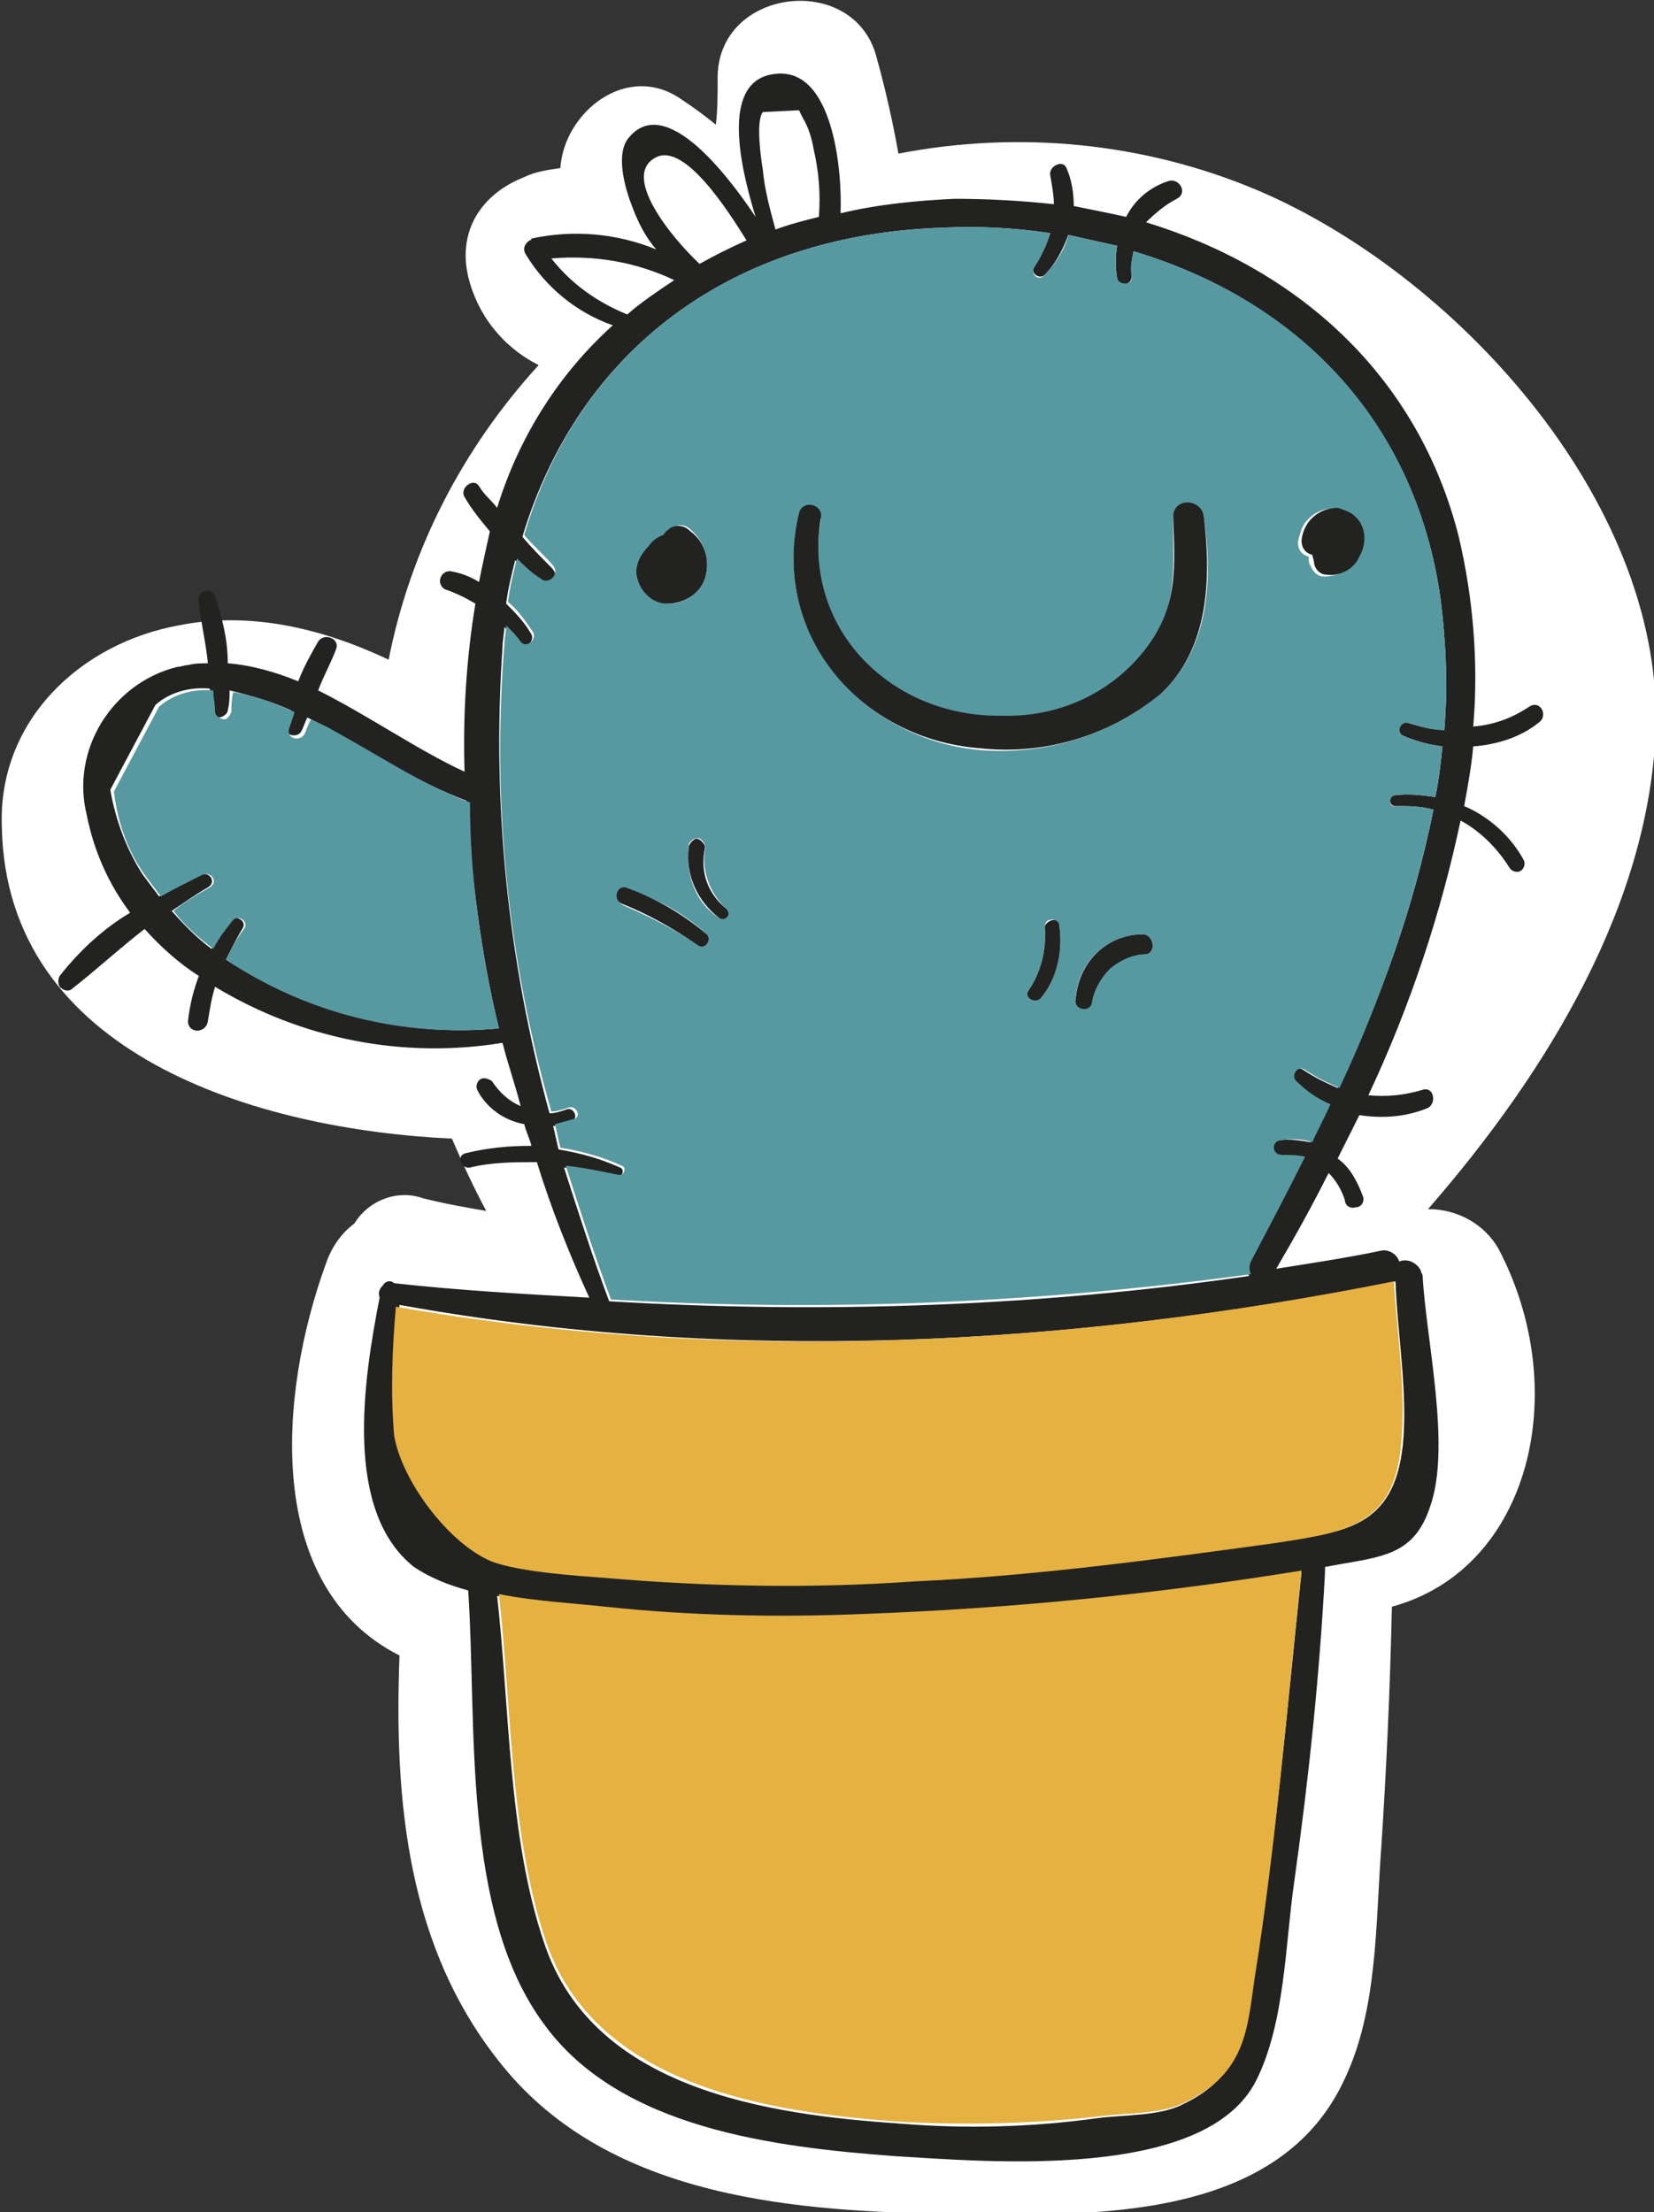 <?xml version="1.0" encoding="utf-8"?>
<!-- Generator: Adobe Illustrator 23.0.1, SVG Export Plug-In . SVG Version: 6.00 Build 0)  -->
<svg version="1.1" id="Camada_1" xmlns="http://www.w3.org/2000/svg" xmlns:xlink="http://www.w3.org/1999/xlink" x="0px" y="0px"
	 viewBox="0 0 91.5 122.4" style="enable-background:new 0 0 91.5 122.4;" xml:space="preserve">
<rect x="0" y="0" width="91.5" height="122.4" fill="#333333" stroke="none"/>
<style type="text/css">
	.st0{fill:#FFFFFF;}
	.st1{fill:#222221;}
	.st2{fill:#5799A1;}
	.st3{fill:#E5B141;}
</style>
<title>Ativo 15</title>
<g>
	<g id="OBJECTS">
		<path class="st0" d="M69.5,10.5c-6.2-2.6-13.1-3.3-19.8-2C49.4,6.8,49,5,48.5,3.2c-1.2-4.8-8.9-3.9-8.8,1.2c0,0.8,0,1.7-0.1,2.5
			c-0.6-0.5-1.3-1-1.9-1.4c-3-2.1-6.5,0.7-6.7,3.8c-0.7,0.1-1.4,0.2-2,0.5c-2.3,0.9-3.7,2.9-3.1,5.5c0.5,2.1,1.9,3.9,3.9,4.9
			c-4.2,4.6-7.1,10.2-8.3,16.3c-3.6-1.7-7.6-2.7-11.6-1.9c-5.5,1-10,5.3-9.8,11.1C0.3,58.4,14.3,62.5,25,63c0.6,1.4,1.2,2.7,1.9,4
			c-1.2-0.2-2.3-0.4-3.5-0.7c-1.4-0.5-3,0.1-3.8,1.4c-0.8,0.6-1.3,1.4-1.6,2.3c-2.6,7.2-3.4,17.8,4.1,21.6c-0.3,8,0.4,16.2,5.7,22.7
			c6,7.4,16.4,8.1,25.3,8.2c7.4,0.1,17.7,0.4,21.3-7.5c1.8-3.8,1.7-8.5,2-12.6c0.3-4.5,0.5-9,0.6-13.5c7.7-2.1,10-12,5.9-19.8
			c-0.8-1.4-2.3-2.2-3.9-2.2c6.7-7.7,12.3-17,12.6-26.7C91.9,27.6,80.4,15.1,69.5,10.5z"/>
		<path class="st1" d="M84.6,39.1c0.6-0.4,1.1,0.5,0.5,0.9c-1,0.8-2.3,1.2-3.6,1.3c-0.1,1.1-0.3,2.2-0.5,3.3c1.4,0.6,2.6,1.7,3.3,3
			c0.1,0.2,0,0.5-0.2,0.6c-0.2,0.1-0.5,0-0.6-0.2c-0.7-1.1-1.6-2-2.7-2.6c-1.1,5.2-2.8,10.3-5.1,15.2c1,0.1,2,0,3-0.3
			c0.6-0.2,0.8,0.7,0.3,1c-1.2,0.5-2.5,0.6-3.8,0.4c-0.4,0.8-0.8,1.6-1.2,2.4c0.7,0.5,1.1,1.3,1.4,2.1c0.1,0.3-0.1,0.6-0.4,0.6
			c-0.3,0.1-0.6-0.1-0.6-0.4c-0.2-0.6-0.5-1.1-0.9-1.5c-0.9,1.8-1.9,3.6-2.9,5.3c1.9-0.3,3.9-0.6,5.8-1c0.4-0.1,0.9,0.2,1,0.6
			c0.5-0.2,1,0.1,1.2,0.5c0,0.1,0.1,0.2,0.1,0.3c0.2,3.6,1.6,9.5,0.4,12.8c-0.8,2.4-2.3,2.7-4.7,3.1l-1.1,0.2c0,0.1,0,0.2,0,0.3
			c-0.3,5.7-0.9,11.4-1.7,17.1c-0.5,3.4-0.5,7.8-2.1,11c-2.8,5.6-14.9,4.5-20,4.2c-6.6-0.5-15.2-1.5-19.4-7.3
			c-4.6-6.2-3.7-16.7-4.2-24c-1.1-0.3-2.1-0.7-3-1.3C19,83.6,20.1,76.4,21,71.8c-0.1-0.3,0-0.5,0.2-0.7c0.1-0.2,0.4-0.3,0.6-0.1
			c0,0,0,0,0,0c3.6,0.4,7.2,0.6,10.8,0.8c-1.1-2.4-2.1-4.9-2.9-7.5c-1.2,0-2.5,0-3.7,0.3c-0.5,0.1-0.8-0.7-0.2-0.8
			c1.2-0.3,2.4-0.4,3.6-0.4c-0.1-0.4-0.3-0.8-0.4-1.2c-1.1-0.2-2.1-0.9-2.6-1.9c-0.1-0.2,0-0.5,0.2-0.6c0.2-0.1,0.4,0,0.6,0.1
			c0.4,0.6,0.9,1.1,1.6,1.4c-0.3-1.2-0.7-2.3-1-3.5c-5.5,0.9-11.1-0.2-15.9-3.1c-0.2,0.6-0.3,1.3-0.4,1.9c-0.1,0.7-1.1,0.7-1.1,0
			c0.1-0.9,0.3-1.7,0.6-2.5c-1.1-0.7-2.1-1.6-3-2.6c-1.3,1-2.6,2.2-4,3.3c-0.2,0.2-0.5,0.1-0.7-0.1c-0.1-0.2-0.1-0.4,0-0.6
			c1.1-1.4,2.4-2.6,3.9-3.5c-1.2-1.6-2-3.4-2.4-5.4c-0.9-3.6,1.4-7.3,5-8.2c0.2,0,0.4-0.1,0.6-0.1c0.4-0.1,0.7-0.1,1.1-0.1
			c-0.1-1.1-0.4-2.3-0.5-3.4c-0.1-0.3,0.1-0.5,0.3-0.6c0.3-0.1,0.5,0.1,0.6,0.3c0.4,1.2,0.7,2.4,0.7,3.7c1.3,0.1,2.7,0.5,3.9,1
			c0.3-0.8,0.7-1.5,1.1-2.2c0.3-0.5,1.2-0.2,1,0.4c-0.3,0.8-0.7,1.5-1,2.3c2.8,1.4,5.5,3.3,8.1,4.5c-0.1-3.1,0.1-6.3,0.6-9.3
			c-0.5-0.3-1.1-0.6-1.7-0.8c-0.3-0.2-0.3-0.5-0.2-0.7c0.1-0.2,0.3-0.3,0.5-0.3c0.6,0.1,1.1,0.3,1.6,0.6c0.2-1,0.4-1.9,0.6-2.8
			c-0.5-0.6-1-1.2-1.4-1.9c-0.3-0.5,0.5-1.1,0.8-0.6s0.7,0.8,1,1.2c1.2-3.9,3.4-7.4,6.4-10.1c-2-0.7-3.7-2.1-4.8-3.9
			c-0.2-0.3-0.1-0.6,0.2-0.8c0,0,0.1,0,0.1-0.1c2.3-0.5,4.7-0.3,6.9,0.6c-0.6-0.7-1-1.5-1.3-2.3c-0.4-1-1-3-0.2-3.9
			c2-2.4,5.4,2,7,4.4c-0.8-2.6-2-7.5,1-7.9c3.3-0.5,3.8,5.4,3.7,7.7c2.1-0.5,4.2-0.7,6.3-0.8c1.8,0,3.7,0.1,5.5,0.3
			c0-0.5-0.1-1-0.2-1.6C58,9.2,58.8,8.8,59,9.3c0.3,0.7,0.4,1.4,0.4,2.1c1,0.2,2,0.4,2.9,0.6c0.5-1,1.4-1.7,2.4-2
			c0.6-0.1,1,0.7,0.4,1c-0.6,0.3-1.2,0.8-1.7,1.3c8.2,2.5,15,8.3,17.3,17.4c0.8,3.4,1.1,7,0.8,10.5C82.7,40.1,83.7,39.7,84.6,39.1z
			 M79.9,40.4c0.2-2.4,0.1-4.8-0.2-7.2c-1.4-10.2-8.3-16.7-17-19.3c-0.1,0.5-0.1,0.9-0.1,1.4c0,0.5-0.7,0.6-0.8,0.1
			c-0.1-0.6-0.1-1.2,0-1.8c-0.9-0.2-1.8-0.4-2.7-0.6c-0.3,0.8-0.7,1.6-1.3,2.2c-0.3,0.3-0.8-0.1-0.6-0.4c0.4-0.6,0.7-1.3,0.9-1.9
			c-2-0.3-4-0.4-6-0.3C40.4,13,32,19.4,28.9,29.7c0.5,0.6,1,1.1,1.6,1.7s-0.2,1-0.7,0.7s-0.9-0.7-1.3-1.1c-0.2,0.8-0.4,1.6-0.5,2.4
			c0.5,0.5,1,1,1.4,1.7c0.2,0.4-0.4,0.9-0.7,0.5c-0.3-0.3-0.5-0.6-0.8-0.9c0,0.3-0.1,0.7-0.1,1.1c-0.6,8.7,0.3,17.4,2.6,25.8
			c0.3,0,0.6-0.1,0.9-0.2c0.4-0.2,0.7,0.4,0.4,0.6c-0.3,0.2-0.7,0.3-1.1,0.3c0.1,0.4,0.2,0.9,0.3,1.3c1.2,0.2,2.3,0.5,3.4,1
			c0.3,0.1,0.1,0.6-0.2,0.5c-1-0.2-1.9-0.4-2.9-0.5c0.8,2.5,1.6,5,2.5,7.4c11.8,0.7,23.7,0.3,35.4-1.4c-0.1-0.2-0.1-0.5,0-0.7
			c1-1.9,2-3.8,3-5.8c-0.4-0.1-0.8-0.2-1.3-0.2c-0.5,0-0.6-0.7-0.1-0.8c0.6-0.1,1.2,0,1.8,0.1c0.3-0.7,0.7-1.4,1-2.1
			c-0.7-0.3-1.4-0.8-1.9-1.3c-0.3-0.3,0.1-0.9,0.5-0.6c0.6,0.4,1.2,0.7,1.9,1c2.4-4.9,4.2-10,5.3-15.4c-0.7-0.2-1.4-0.2-2.1-0.2
			c-0.4,0-0.4-0.6,0-0.6c0.7-0.1,1.5,0,2.2,0.1c0.2-0.9,0.3-1.9,0.4-2.8c-0.8-0.1-1.5-0.3-2.2-0.6c-0.4-0.2-0.1-0.9,0.3-0.7
			C78.6,40.2,79.2,40.3,79.9,40.4z M77.6,80c0.3-2.9-0.3-6.2-0.4-9.1l0,0c-18,3.6-36.9,4.6-55.1,1.3c-0.2,2.4-0.2,4.7-0.1,7.1
			c0.3,2.5,3,6.1,5.4,7c1.6,0.6,4.8,0.8,6.2,0.9c5.7,0.5,11.4,0.6,17.2,0.2c6.6-0.4,13.2-1.2,19.8-2.1C74.4,84.8,77.1,84.5,77.6,80z
			 M72,87L72,87c-8,1.3-16.2,2.1-24.3,2.4c-4.8,0.2-9.5,0-14.3-0.4c-1.8-0.2-3.9-0.3-5.9-0.7c0.7,6.2,0.6,13.3,2.6,19.2
			c2.7,8.1,12.3,9.5,19.7,10c3.6,0.3,7.3,0.2,10.9-0.3c1.5-0.2,3.5-0.1,4.8-0.8c3.3-1.6,3.3-4,3.8-6.8C70.6,102,71.2,94.5,72,87z
			 M45.3,12c0.1-1.3,0-2.5-0.3-3.8c-0.1-0.6-0.3-1.2-0.6-1.7l-0.2-0.4l-2,0.1c-0.4,0.5-0.1,2.6,0,3.2c0.1,1.1,0.4,2.2,0.7,3.3
			C43.7,12.4,44.5,12.2,45.3,12L45.3,12z M38.7,14.6c0.9-0.5,1.7-0.9,2.6-1.3c-1-1.6-3.4-5.4-5-4.6C34.3,9.7,37.2,13.2,38.7,14.6
			L38.7,14.6z M34.7,17.4c0.8-0.7,1.7-1.3,2.6-1.9c-2.1-1-4.4-1.4-6.8-1.2C31.6,15.7,33,16.7,34.7,17.4L34.7,17.4z M12.5,53.1
			c4.5,2.9,9.8,4.3,15.1,3.8c-1-4.1-1.5-8.3-1.8-12.6c-2.7-1-5.1-2.6-7.6-4c-0.4-0.2-0.8-0.4-1.2-0.6c-0.1,0.2-0.2,0.5-0.3,0.7
			c-0.2,0.5-1,0.3-0.9-0.2c0.1-0.3,0.2-0.6,0.3-0.9c-1.1-0.5-2.2-0.8-3.4-1.1c0,0.4,0,0.7-0.1,1.1c0,0.2-0.3,0.4-0.5,0.4
			c-0.2,0-0.3-0.2-0.4-0.4c0-0.4,0-0.8-0.1-1.2c-1.1-0.1-2.2,0.2-3,0.9l-2.5,4.7C6.4,45.4,7,47,7.9,48.4c0.3,0.4,0.6,0.8,0.9,1.2
			c0.7-0.4,1.5-0.9,2.3-1.2c0.5-0.2,0.9,0.4,0.4,0.7c-0.7,0.4-1.4,0.9-2,1.3c0.7,0.8,1.4,1.5,2.2,2.1c0.3-0.6,0.7-1.1,1.1-1.6
			c0.3-0.3,0.9,0.1,0.6,0.5C13.1,51.9,12.8,52.5,12.5,53.1z"/>
		<path class="st2" d="M79.7,33.2c0.3,2.4,0.4,4.8,0.2,7.2c-0.7,0-1.4-0.2-2-0.4c-0.4-0.1-0.7,0.5-0.3,0.7c0.7,0.3,1.4,0.5,2.2,0.6
			c-0.1,0.9-0.2,1.9-0.4,2.8C78.7,44,78,43.9,77.2,44c-0.4,0-0.4,0.7,0,0.6c0.7,0,1.4,0,2.1,0.2c-1.1,5.3-2.9,10.5-5.2,15.4
			c-0.7-0.3-1.3-0.6-1.9-1c-0.4-0.3-0.8,0.3-0.5,0.6c0.6,0.6,1.2,1,1.9,1.3c-0.3,0.7-0.7,1.4-1,2.1c-0.6-0.2-1.2-0.2-1.8-0.1
			c-0.5,0.1-0.4,0.8,0.1,0.8c0.4,0,0.9,0,1.3,0.1c-1,2-2,3.9-3,5.8c-0.1,0.2-0.1,0.5,0,0.7c-11.7,1.6-23.6,2.1-35.4,1.4
			c-0.9-2.4-1.7-4.9-2.5-7.4c1,0.1,1.9,0.3,2.9,0.5c0.3,0.1,0.5-0.4,0.2-0.5c-1.1-0.5-2.2-0.8-3.4-1c-0.1-0.4-0.2-0.9-0.3-1.3
			c0.4-0.1,0.7-0.2,1.1-0.3c0.4-0.2,0-0.8-0.4-0.6c-0.3,0.1-0.6,0.2-0.9,0.2c-2.4-8.4-3.3-17.1-2.6-25.8c0-0.4,0.1-0.7,0.1-1.1
			c0.3,0.3,0.6,0.6,0.8,0.9c0.3,0.4,0.9-0.1,0.7-0.5c-0.4-0.6-0.8-1.2-1.4-1.7c0.1-0.8,0.3-1.6,0.5-2.4c0.4,0.4,0.8,0.8,1.3,1.1
			c0.4,0.4,1.1-0.2,0.7-0.7s-1.1-1.1-1.6-1.7C32,19.4,40.4,13,52.1,12.6c2-0.1,4,0,6,0.3c-0.2,0.7-0.5,1.3-0.9,1.9
			c-0.2,0.4,0.3,0.8,0.6,0.4c0.6-0.6,1.1-1.4,1.3-2.2c0.9,0.2,1.8,0.4,2.7,0.6c-0.1,0.6-0.1,1.2,0,1.8c0.1,0.4,0.9,0.4,0.8-0.1
			c-0.1-0.5,0-0.9,0.1-1.4C71.5,16.5,78.3,23,79.7,33.2z M75.1,30.8c0.5-0.7,0.4-1.6-0.1-2.2c-0.8-0.7-2-0.6-2.7,0.2
			c-0.3,0.3-0.4,0.8-0.5,1.2c0,0.4,0.2,0.7,0.6,0.8c0,0.2,0,0.4,0.1,0.5c0.1,0.3,0.4,0.6,0.7,0.6C74.1,31.9,74.8,31.5,75.1,30.8z
			 M64.2,38.4c2.7-2.5,2.9-6.3,2.4-9.8c-0.1-1-1.7-1.1-1.7,0c0,2.9,0.3,5.1-1.6,7.5c-1.9,2.4-4.8,3.7-7.9,3.6c-6,0-11-4.7-10-10.9
			c0.1-0.8-1-1.2-1.2-0.3c-1.6,6.6,3.5,12.4,10,13C57.8,41.8,61.4,40.7,64.2,38.4z M63.4,52.8c0.6-0.1,0.4-1-0.2-1.1
			c-2,0-3.6,1.6-3.7,3.6c0,0.5,0.8,0.7,0.9,0.1c0.1-0.7,0.5-1.4,1-1.9C62,53.1,62.6,52.8,63.4,52.8z M57.6,55.2c0.9-1.1,1.2-2.6,1-4
			c0-0.2-0.3-0.4-0.5-0.3c-0.2,0-0.3,0.2-0.3,0.4c0.1,1.2-0.2,2.5-0.9,3.5C56.6,55.2,57.3,55.6,57.6,55.2z M39.8,50.8
			c0.3,0.2,0.7-0.3,0.4-0.5c-0.9-0.8-1.4-2.1-1.2-3.3c0.1-0.2-0.1-0.5-0.3-0.6c-0.2-0.1-0.5,0.1-0.6,0.3c0,0,0,0.1,0,0.1
			C37.9,48.4,38.5,50,39.8,50.8z M38.6,52.3c0.4,0.3,0.8-0.3,0.5-0.6c-1.3-1.2-2.8-2-4.4-2.5c-0.6-0.2-0.8,0.6-0.2,0.9
			C35.9,50.7,37.3,51.4,38.6,52.3z M39,32c0.3-1,0-2-0.8-2.7c-0.3-0.3-0.7-0.3-1-0.1c-0.2,0.1-0.3,0.3-0.4,0.4
			c-0.3,0.1-0.6,0.3-0.8,0.6c-0.5,0.3-0.7,0.9-0.7,1.5c0,0.9,0.7,1.7,1.7,1.7C37.8,33.4,38.7,32.9,39,32z"/>
		<path class="st3" d="M77.1,70.9c0.2,2.9,0.7,6.2,0.4,9.1c-0.4,4.5-3.2,4.8-7.1,5.4c-6.6,0.9-13.2,1.8-19.8,2.1
			c-5.7,0.4-11.4,0.3-17.2-0.2c-1.3-0.1-4.6-0.3-6.2-0.9c-2.4-1-5-4.5-5.4-7c-0.2-2.4-0.1-4.8,0.1-7.1
			C40.2,75.5,59.1,74.5,77.1,70.9C77.1,70.9,77.1,70.9,77.1,70.9z"/>
		<path class="st1" d="M75,28.6c0.6,0.6,0.6,1.5,0.2,2.2c-0.3,0.7-1.1,1.1-1.8,1c-0.3,0-0.6-0.2-0.7-0.6c0-0.2-0.1-0.4-0.1-0.5
			c-0.4-0.1-0.6-0.4-0.6-0.8c0.1-1,0.9-1.8,2-1.8C74.3,28.2,74.7,28.3,75,28.6z"/>
		<path class="st3" d="M72,86.9L72,86.9c-0.8,7.5-1.4,15.1-2.6,22.6c-0.4,2.8-0.5,5.2-3.8,6.8c-1.3,0.7-3.4,0.6-4.8,0.8
			c-3.6,0.4-7.3,0.5-10.9,0.3c-7.4-0.5-17-2-19.7-10c-2-5.9-1.9-13-2.6-19.2c2,0.4,4.1,0.5,5.9,0.7c4.7,0.5,9.5,0.6,14.3,0.4
			C55.9,89,64,88.2,72,86.9z"/>
		<path class="st1" d="M66.6,28.6c0.4,3.4,0.3,7.3-2.4,9.8c-2.8,2.3-6.4,3.4-10,3c-6.6-0.5-11.6-6.3-10-13c0.2-0.8,1.4-0.5,1.2,0.3
			c-1,6.2,4,11,10,10.9c3.1,0.1,6-1.2,7.9-3.6c1.9-2.4,1.7-4.6,1.6-7.5C65,27.5,66.5,27.6,66.6,28.6z"/>
		<path class="st1" d="M63.2,51.7c0.6,0,0.8,1,0.2,1.1c-0.7,0-1.4,0.3-2,0.8c-0.5,0.5-0.9,1.2-1,1.9c-0.1,0.5-0.9,0.4-0.9-0.1
			C59.6,53.3,61.2,51.7,63.2,51.7z"/>
		<path class="st1" d="M58.6,51.2c0.2,1.4-0.1,2.9-1,4c-0.3,0.4-1,0-0.7-0.4c0.7-1,1-2.3,0.9-3.5c0-0.2,0.3-0.4,0.5-0.4
			C58.4,50.9,58.6,51,58.6,51.2z"/>
		<path class="st1" d="M40.2,50.3c0.3,0.3-0.1,0.7-0.4,0.5c-1.2-0.9-1.9-2.4-1.7-3.9c0-0.2,0.2-0.4,0.4-0.5c0.2,0,0.4,0.2,0.5,0.4
			c0,0,0,0.1,0,0.1C38.7,48.3,39.2,49.5,40.2,50.3z"/>
		<path class="st1" d="M39.1,51.7c0.3,0.3-0.1,0.9-0.5,0.6c-1.3-0.9-2.7-1.7-4.2-2.3c-0.5-0.2-0.3-1,0.2-0.9
			C36.3,49.7,37.8,50.6,39.1,51.7z"/>
		<path class="st1" d="M38.2,29.4C39,30,39.3,31,39,32c-0.3,0.9-1.2,1.4-2.1,1.4c-0.9,0-1.6-0.8-1.7-1.7c0-0.6,0.3-1.1,0.7-1.5
			c0.2-0.3,0.5-0.5,0.8-0.6c0.1-0.2,0.3-0.3,0.4-0.4C37.5,29,37.9,29.1,38.2,29.4z"/>
		<path class="st2" d="M27.6,56.9c-5.3,0.5-10.6-0.8-15.1-3.8c0.3-0.6,0.6-1.2,1-1.7c0.3-0.4-0.3-0.8-0.6-0.5
			c-0.4,0.5-0.8,1-1.1,1.6c-0.8-0.6-1.6-1.3-2.2-2.1c0.6-0.5,1.3-0.9,2-1.3c0.5-0.3,0.1-0.9-0.4-0.7c-0.8,0.4-1.6,0.8-2.3,1.2
			c-0.3-0.4-0.6-0.8-0.9-1.2c-1-1.4-1.5-3-1.7-4.6l2.5-4.7c0.8-0.7,1.9-1,3-0.9c0,0.4,0.1,0.8,0.1,1.2c0,0.2,0.3,0.4,0.5,0.4
			c0.2,0,0.3-0.2,0.4-0.4c0-0.3,0-0.7,0.1-1.1c1.2,0.2,2.3,0.6,3.4,1.1c-0.1,0.3-0.2,0.6-0.3,0.9c-0.2,0.6,0.7,0.8,0.9,0.2
			c0.1-0.3,0.2-0.5,0.3-0.7c0.4,0.2,0.9,0.4,1.2,0.6c2.6,1.4,4.9,3,7.6,4C26,48.5,26.6,52.7,27.6,56.9z"/>
	</g>
</g>
</svg>
